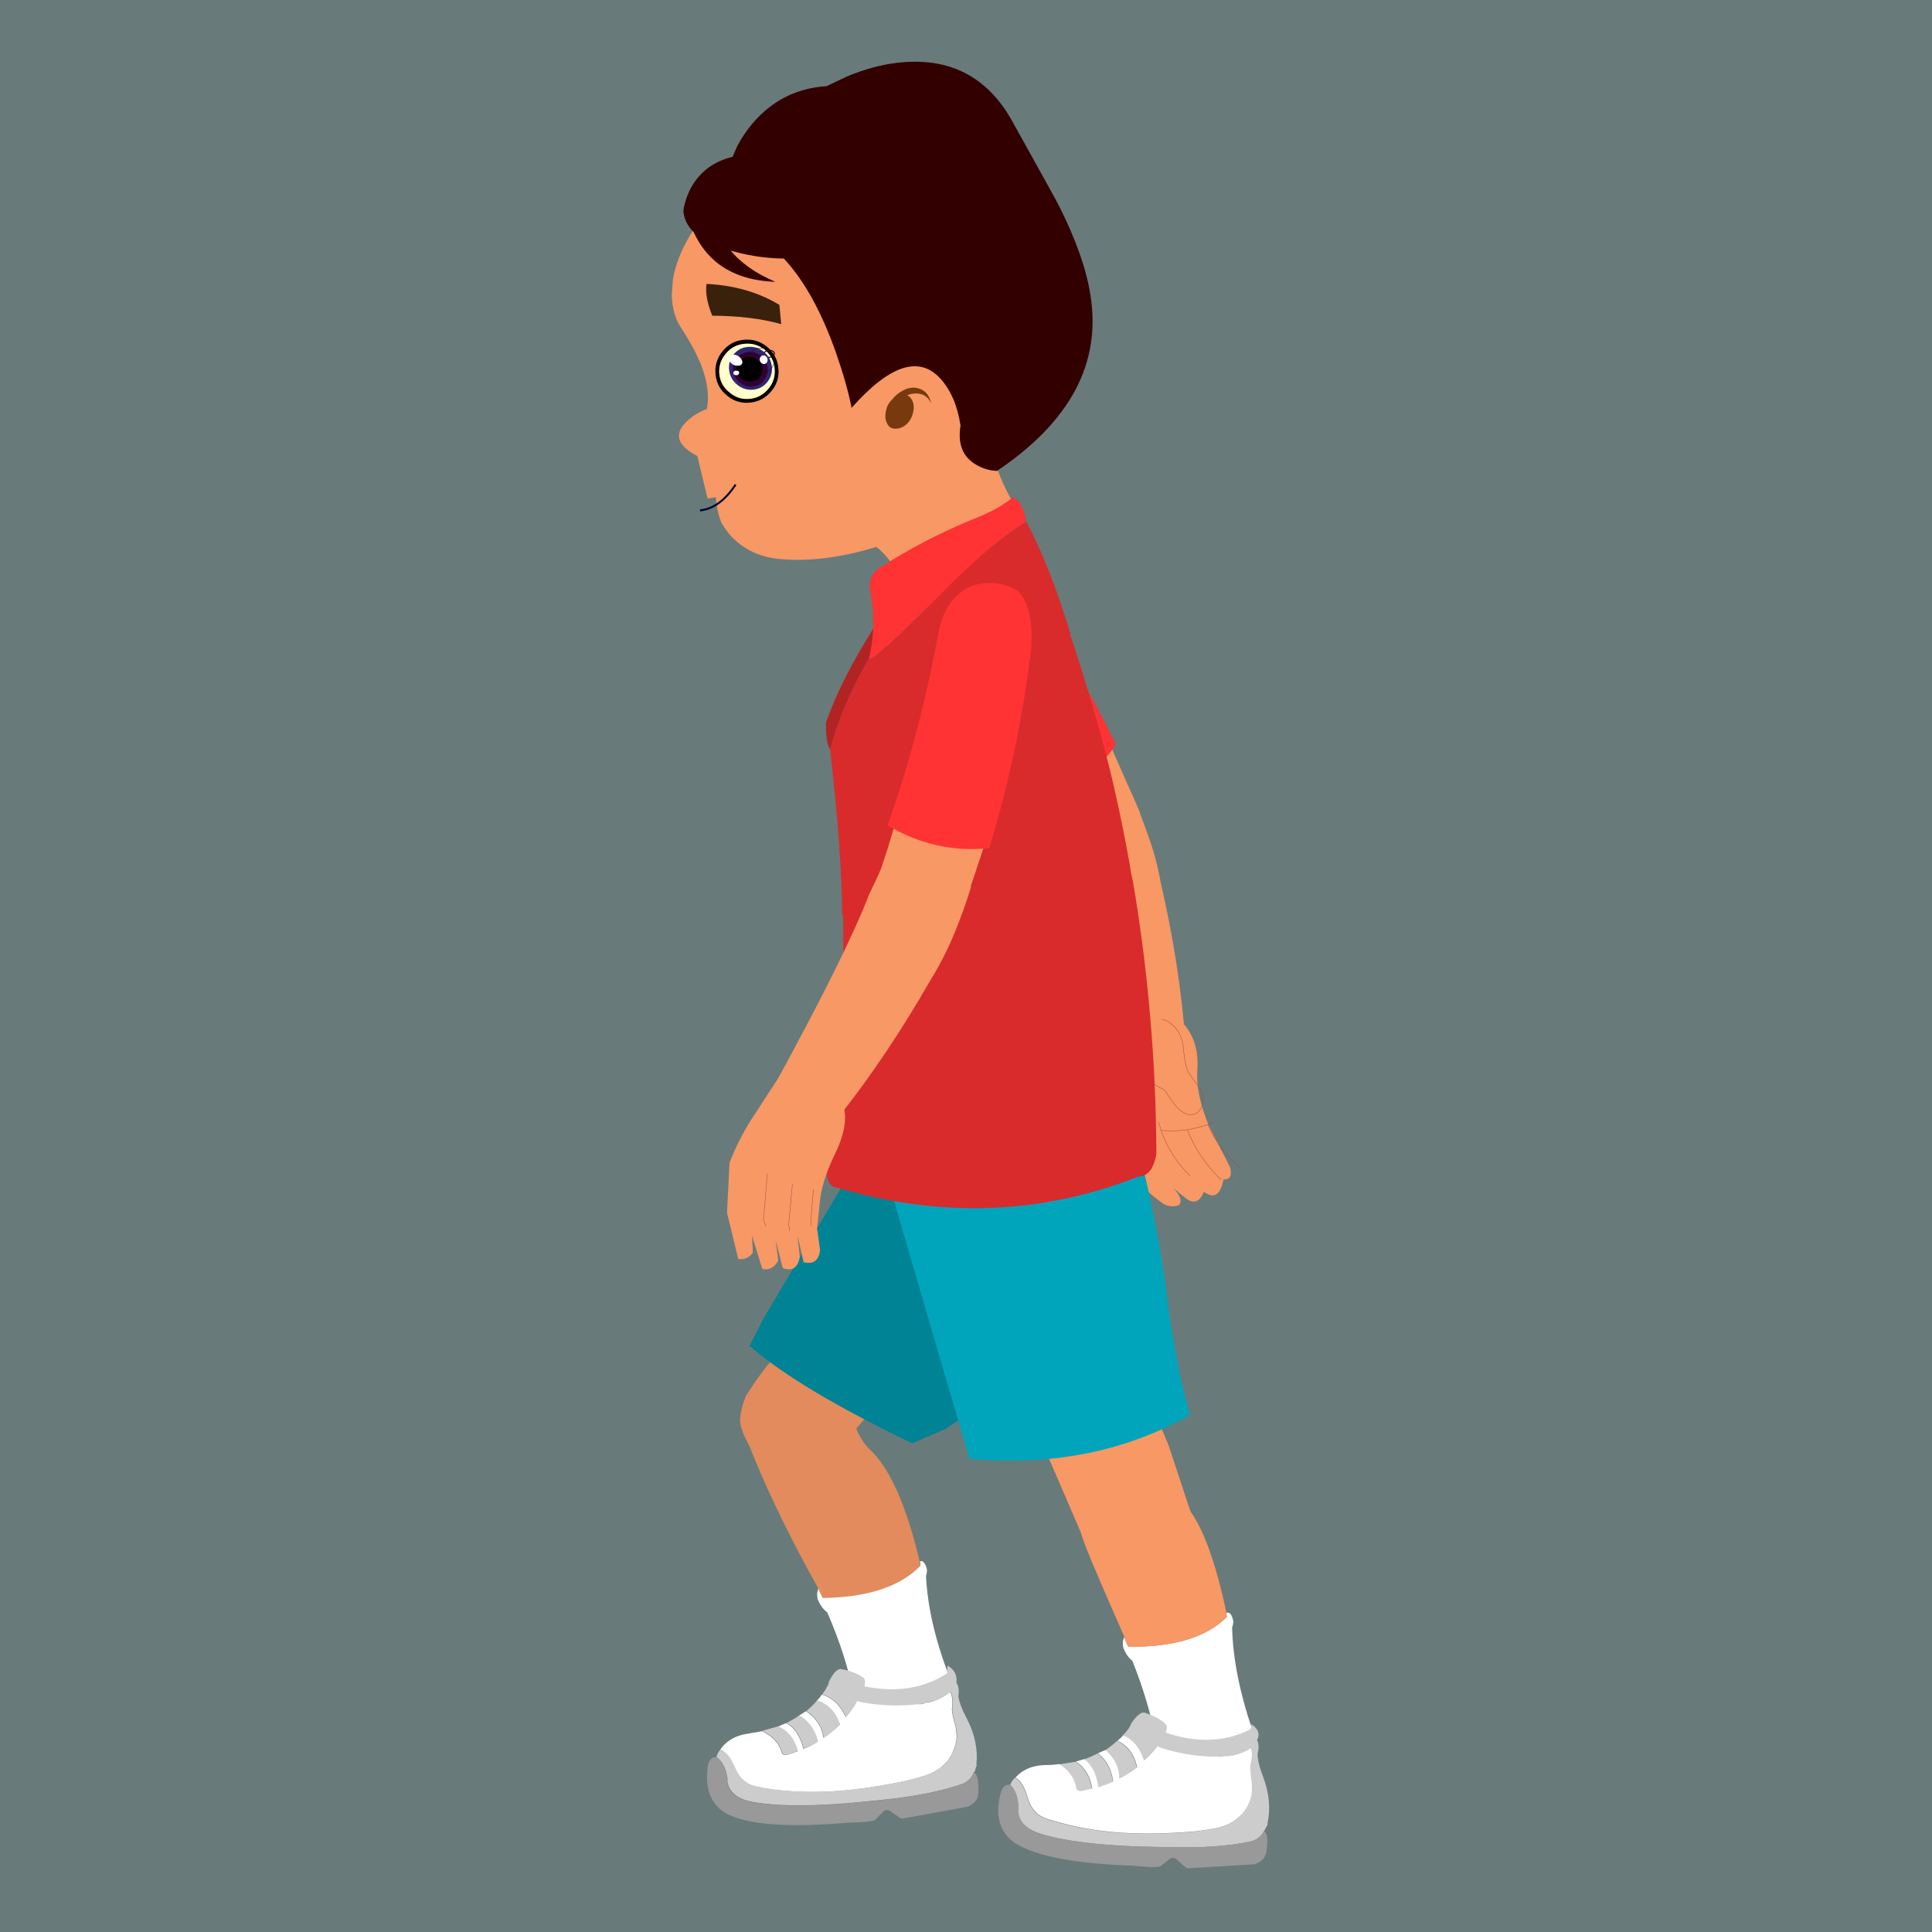 <svg xmlns="http://www.w3.org/2000/svg" xmlns:xlink="http://www.w3.org/1999/xlink" width="1080" zoomAndPan="magnify" viewBox="0 0 810 810" height="1080" preserveAspectRatio="xMidYMid meet" version="1.0"><defs><clipPath id="04de55e342"><path d="M 305 145 L 324 145 L 324 164 L 305 164 Z M 305 145 " clip-rule="nonzero"/></clipPath><clipPath id="40b40dcd12"><path d="M 313.453 145.465 C 315.883 145.195 318.102 145.824 320.082 147.387 C 322.062 148.945 323.23 150.953 323.562 153.383 C 323.891 155.902 323.293 158.125 321.793 160.043 C 320.293 161.992 318.312 163.102 315.852 163.371 C 313.395 163.613 311.172 162.953 309.195 161.395 C 307.215 159.832 306.043 157.824 305.715 155.305 C 305.387 152.844 305.953 150.656 307.484 148.734 C 308.984 146.785 310.965 145.707 313.453 145.465 " clip-rule="evenodd"/></clipPath><radialGradient gradientTransform="matrix(0.927, 0.403, 0.375, -0.916, 4283.707, -2911.757)" gradientUnits="userSpaceOnUse" r="22.554" cx="0" id="b8605e6453" cy="0" fx="0" fy="0"><stop stop-opacity="1" stop-color="rgb(57.446%, 2.048%, 2.165%)" offset="0"/><stop stop-opacity="1" stop-color="rgb(57.216%, 2.121%, 2.415%)" offset="0.008"/><stop stop-opacity="1" stop-color="rgb(57.063%, 2.17%, 2.582%)" offset="0.012"/><stop stop-opacity="1" stop-color="rgb(56.909%, 2.219%, 2.75%)" offset="0.016"/><stop stop-opacity="1" stop-color="rgb(56.757%, 2.267%, 2.916%)" offset="0.02"/><stop stop-opacity="1" stop-color="rgb(56.604%, 2.316%, 3.082%)" offset="0.023"/><stop stop-opacity="1" stop-color="rgb(56.45%, 2.365%, 3.25%)" offset="0.027"/><stop stop-opacity="1" stop-color="rgb(56.297%, 2.414%, 3.416%)" offset="0.031"/><stop stop-opacity="1" stop-color="rgb(56.145%, 2.463%, 3.583%)" offset="0.035"/><stop stop-opacity="1" stop-color="rgb(55.991%, 2.512%, 3.751%)" offset="0.039"/><stop stop-opacity="1" stop-color="rgb(55.838%, 2.56%, 3.917%)" offset="0.043"/><stop stop-opacity="1" stop-color="rgb(55.685%, 2.609%, 4.083%)" offset="0.047"/><stop stop-opacity="1" stop-color="rgb(55.531%, 2.658%, 4.251%)" offset="0.051"/><stop stop-opacity="1" stop-color="rgb(55.379%, 2.707%, 4.417%)" offset="0.055"/><stop stop-opacity="1" stop-color="rgb(55.226%, 2.756%, 4.584%)" offset="0.059"/><stop stop-opacity="1" stop-color="rgb(55.072%, 2.805%, 4.752%)" offset="0.062"/><stop stop-opacity="1" stop-color="rgb(54.919%, 2.853%, 4.918%)" offset="0.066"/><stop stop-opacity="1" stop-color="rgb(54.767%, 2.902%, 5.084%)" offset="0.07"/><stop stop-opacity="1" stop-color="rgb(54.613%, 2.951%, 5.251%)" offset="0.074"/><stop stop-opacity="1" stop-color="rgb(54.46%, 3%, 5.418%)" offset="0.078"/><stop stop-opacity="1" stop-color="rgb(54.306%, 3.049%, 5.585%)" offset="0.082"/><stop stop-opacity="1" stop-color="rgb(54.153%, 3.098%, 5.751%)" offset="0.086"/><stop stop-opacity="1" stop-color="rgb(54.001%, 3.146%, 5.919%)" offset="0.09"/><stop stop-opacity="1" stop-color="rgb(53.847%, 3.195%, 6.085%)" offset="0.094"/><stop stop-opacity="1" stop-color="rgb(53.694%, 3.244%, 6.252%)" offset="0.098"/><stop stop-opacity="1" stop-color="rgb(53.542%, 3.293%, 6.419%)" offset="0.102"/><stop stop-opacity="1" stop-color="rgb(53.387%, 3.342%, 6.586%)" offset="0.105"/><stop stop-opacity="1" stop-color="rgb(53.235%, 3.391%, 6.752%)" offset="0.109"/><stop stop-opacity="1" stop-color="rgb(53.082%, 3.439%, 6.92%)" offset="0.113"/><stop stop-opacity="1" stop-color="rgb(52.928%, 3.488%, 7.086%)" offset="0.117"/><stop stop-opacity="1" stop-color="rgb(52.776%, 3.537%, 7.253%)" offset="0.121"/><stop stop-opacity="1" stop-color="rgb(52.623%, 3.586%, 7.42%)" offset="0.125"/><stop stop-opacity="1" stop-color="rgb(52.469%, 3.635%, 7.587%)" offset="0.129"/><stop stop-opacity="1" stop-color="rgb(52.316%, 3.683%, 7.753%)" offset="0.133"/><stop stop-opacity="1" stop-color="rgb(52.164%, 3.732%, 7.919%)" offset="0.137"/><stop stop-opacity="1" stop-color="rgb(52.01%, 3.781%, 8.087%)" offset="0.141"/><stop stop-opacity="1" stop-color="rgb(51.857%, 3.83%, 8.253%)" offset="0.145"/><stop stop-opacity="1" stop-color="rgb(51.704%, 3.879%, 8.42%)" offset="0.148"/><stop stop-opacity="1" stop-color="rgb(51.55%, 3.928%, 8.588%)" offset="0.152"/><stop stop-opacity="1" stop-color="rgb(51.398%, 3.976%, 8.754%)" offset="0.156"/><stop stop-opacity="1" stop-color="rgb(51.244%, 4.025%, 8.92%)" offset="0.16"/><stop stop-opacity="1" stop-color="rgb(51.091%, 4.074%, 9.088%)" offset="0.164"/><stop stop-opacity="1" stop-color="rgb(50.938%, 4.123%, 9.254%)" offset="0.168"/><stop stop-opacity="1" stop-color="rgb(50.784%, 4.172%, 9.421%)" offset="0.172"/><stop stop-opacity="1" stop-color="rgb(50.632%, 4.221%, 9.589%)" offset="0.176"/><stop stop-opacity="1" stop-color="rgb(50.479%, 4.269%, 9.755%)" offset="0.18"/><stop stop-opacity="1" stop-color="rgb(50.325%, 4.318%, 9.921%)" offset="0.184"/><stop stop-opacity="1" stop-color="rgb(50.172%, 4.367%, 10.089%)" offset="0.188"/><stop stop-opacity="1" stop-color="rgb(50.02%, 4.416%, 10.255%)" offset="0.191"/><stop stop-opacity="1" stop-color="rgb(49.866%, 4.465%, 10.422%)" offset="0.195"/><stop stop-opacity="1" stop-color="rgb(49.713%, 4.514%, 10.588%)" offset="0.199"/><stop stop-opacity="1" stop-color="rgb(49.561%, 4.562%, 10.756%)" offset="0.203"/><stop stop-opacity="1" stop-color="rgb(49.406%, 4.611%, 10.922%)" offset="0.207"/><stop stop-opacity="1" stop-color="rgb(49.254%, 4.66%, 11.089%)" offset="0.211"/><stop stop-opacity="1" stop-color="rgb(49.101%, 4.709%, 11.256%)" offset="0.215"/><stop stop-opacity="1" stop-color="rgb(48.947%, 4.758%, 11.423%)" offset="0.219"/><stop stop-opacity="1" stop-color="rgb(48.795%, 4.807%, 11.589%)" offset="0.223"/><stop stop-opacity="1" stop-color="rgb(48.64%, 4.855%, 11.757%)" offset="0.227"/><stop stop-opacity="1" stop-color="rgb(48.488%, 4.904%, 11.923%)" offset="0.23"/><stop stop-opacity="1" stop-color="rgb(48.335%, 4.953%, 12.09%)" offset="0.234"/><stop stop-opacity="1" stop-color="rgb(48.181%, 5.002%, 12.257%)" offset="0.238"/><stop stop-opacity="1" stop-color="rgb(48.029%, 5.051%, 12.424%)" offset="0.242"/><stop stop-opacity="1" stop-color="rgb(47.876%, 5.099%, 12.59%)" offset="0.246"/><stop stop-opacity="1" stop-color="rgb(47.722%, 5.148%, 12.758%)" offset="0.25"/><stop stop-opacity="1" stop-color="rgb(47.493%, 5.222%, 13.008%)" offset="0.254"/><stop stop-opacity="1" stop-color="rgb(47.186%, 5.319%, 13.341%)" offset="0.262"/><stop stop-opacity="1" stop-color="rgb(46.88%, 5.417%, 13.675%)" offset="0.27"/><stop stop-opacity="1" stop-color="rgb(46.574%, 5.515%, 14.008%)" offset="0.277"/><stop stop-opacity="1" stop-color="rgb(46.268%, 5.612%, 14.342%)" offset="0.285"/><stop stop-opacity="1" stop-color="rgb(45.961%, 5.71%, 14.676%)" offset="0.293"/><stop stop-opacity="1" stop-color="rgb(45.654%, 5.807%, 15.009%)" offset="0.301"/><stop stop-opacity="1" stop-color="rgb(45.349%, 5.905%, 15.343%)" offset="0.309"/><stop stop-opacity="1" stop-color="rgb(45.042%, 6.003%, 15.675%)" offset="0.316"/><stop stop-opacity="1" stop-color="rgb(44.736%, 6.1%, 16.01%)" offset="0.324"/><stop stop-opacity="1" stop-color="rgb(44.431%, 6.198%, 16.344%)" offset="0.332"/><stop stop-opacity="1" stop-color="rgb(44.124%, 6.296%, 16.676%)" offset="0.34"/><stop stop-opacity="1" stop-color="rgb(43.817%, 6.393%, 17.01%)" offset="0.348"/><stop stop-opacity="1" stop-color="rgb(43.512%, 6.491%, 17.345%)" offset="0.355"/><stop stop-opacity="1" stop-color="rgb(43.205%, 6.589%, 17.677%)" offset="0.363"/><stop stop-opacity="1" stop-color="rgb(42.899%, 6.686%, 18.011%)" offset="0.371"/><stop stop-opacity="1" stop-color="rgb(42.592%, 6.784%, 18.344%)" offset="0.379"/><stop stop-opacity="1" stop-color="rgb(42.287%, 6.882%, 18.678%)" offset="0.387"/><stop stop-opacity="1" stop-color="rgb(41.98%, 6.979%, 19.012%)" offset="0.395"/><stop stop-opacity="1" stop-color="rgb(41.673%, 7.077%, 19.345%)" offset="0.402"/><stop stop-opacity="1" stop-color="rgb(41.368%, 7.175%, 19.679%)" offset="0.41"/><stop stop-opacity="1" stop-color="rgb(41.061%, 7.272%, 20.013%)" offset="0.418"/><stop stop-opacity="1" stop-color="rgb(40.755%, 7.37%, 20.346%)" offset="0.426"/><stop stop-opacity="1" stop-color="rgb(40.448%, 7.468%, 20.68%)" offset="0.434"/><stop stop-opacity="1" stop-color="rgb(40.143%, 7.565%, 21.013%)" offset="0.441"/><stop stop-opacity="1" stop-color="rgb(39.836%, 7.663%, 21.347%)" offset="0.449"/><stop stop-opacity="1" stop-color="rgb(39.529%, 7.761%, 21.681%)" offset="0.457"/><stop stop-opacity="1" stop-color="rgb(39.224%, 7.858%, 22.014%)" offset="0.465"/><stop stop-opacity="1" stop-color="rgb(38.918%, 7.956%, 22.348%)" offset="0.473"/><stop stop-opacity="1" stop-color="rgb(38.611%, 8.054%, 22.682%)" offset="0.48"/><stop stop-opacity="1" stop-color="rgb(38.306%, 8.151%, 23.015%)" offset="0.488"/><stop stop-opacity="1" stop-color="rgb(37.999%, 8.249%, 23.349%)" offset="0.496"/><stop stop-opacity="1" stop-color="rgb(37.769%, 8.322%, 23.599%)" offset="0.504"/><stop stop-opacity="1" stop-color="rgb(37.616%, 8.371%, 23.766%)" offset="0.508"/><stop stop-opacity="1" stop-color="rgb(37.463%, 8.42%, 23.932%)" offset="0.512"/><stop stop-opacity="1" stop-color="rgb(37.309%, 8.469%, 24.1%)" offset="0.516"/><stop stop-opacity="1" stop-color="rgb(37.157%, 8.517%, 24.266%)" offset="0.52"/><stop stop-opacity="1" stop-color="rgb(37.004%, 8.566%, 24.432%)" offset="0.523"/><stop stop-opacity="1" stop-color="rgb(36.85%, 8.615%, 24.6%)" offset="0.527"/><stop stop-opacity="1" stop-color="rgb(36.697%, 8.664%, 24.767%)" offset="0.531"/><stop stop-opacity="1" stop-color="rgb(36.545%, 8.713%, 24.933%)" offset="0.535"/><stop stop-opacity="1" stop-color="rgb(36.391%, 8.762%, 25.101%)" offset="0.539"/><stop stop-opacity="1" stop-color="rgb(36.238%, 8.81%, 25.267%)" offset="0.543"/><stop stop-opacity="1" stop-color="rgb(36.086%, 8.859%, 25.433%)" offset="0.547"/><stop stop-opacity="1" stop-color="rgb(35.931%, 8.908%, 25.601%)" offset="0.551"/><stop stop-opacity="1" stop-color="rgb(35.779%, 8.957%, 25.768%)" offset="0.555"/><stop stop-opacity="1" stop-color="rgb(35.626%, 9.006%, 25.934%)" offset="0.559"/><stop stop-opacity="1" stop-color="rgb(35.472%, 9.055%, 26.1%)" offset="0.562"/><stop stop-opacity="1" stop-color="rgb(35.32%, 9.103%, 26.268%)" offset="0.566"/><stop stop-opacity="1" stop-color="rgb(35.165%, 9.152%, 26.434%)" offset="0.57"/><stop stop-opacity="1" stop-color="rgb(35.013%, 9.201%, 26.601%)" offset="0.574"/><stop stop-opacity="1" stop-color="rgb(34.86%, 9.25%, 26.768%)" offset="0.578"/><stop stop-opacity="1" stop-color="rgb(34.706%, 9.299%, 26.935%)" offset="0.582"/><stop stop-opacity="1" stop-color="rgb(34.554%, 9.348%, 27.101%)" offset="0.586"/><stop stop-opacity="1" stop-color="rgb(34.401%, 9.396%, 27.269%)" offset="0.59"/><stop stop-opacity="1" stop-color="rgb(34.247%, 9.445%, 27.435%)" offset="0.594"/><stop stop-opacity="1" stop-color="rgb(34.094%, 9.494%, 27.602%)" offset="0.598"/><stop stop-opacity="1" stop-color="rgb(33.942%, 9.543%, 27.769%)" offset="0.602"/><stop stop-opacity="1" stop-color="rgb(33.788%, 9.592%, 27.936%)" offset="0.605"/><stop stop-opacity="1" stop-color="rgb(33.635%, 9.641%, 28.102%)" offset="0.609"/><stop stop-opacity="1" stop-color="rgb(33.482%, 9.689%, 28.27%)" offset="0.613"/><stop stop-opacity="1" stop-color="rgb(33.328%, 9.738%, 28.436%)" offset="0.617"/><stop stop-opacity="1" stop-color="rgb(33.176%, 9.787%, 28.603%)" offset="0.621"/><stop stop-opacity="1" stop-color="rgb(33.023%, 9.836%, 28.769%)" offset="0.625"/><stop stop-opacity="1" stop-color="rgb(32.793%, 9.909%, 29.019%)" offset="0.629"/><stop stop-opacity="1" stop-color="rgb(32.486%, 10.007%, 29.353%)" offset="0.637"/><stop stop-opacity="1" stop-color="rgb(32.179%, 10.104%, 29.688%)" offset="0.645"/><stop stop-opacity="1" stop-color="rgb(31.874%, 10.202%, 30.02%)" offset="0.652"/><stop stop-opacity="1" stop-color="rgb(31.567%, 10.3%, 30.354%)" offset="0.66"/><stop stop-opacity="1" stop-color="rgb(31.261%, 10.397%, 30.688%)" offset="0.668"/><stop stop-opacity="1" stop-color="rgb(30.956%, 10.495%, 31.021%)" offset="0.676"/><stop stop-opacity="1" stop-color="rgb(30.649%, 10.593%, 31.355%)" offset="0.684"/><stop stop-opacity="1" stop-color="rgb(30.342%, 10.69%, 31.688%)" offset="0.691"/><stop stop-opacity="1" stop-color="rgb(30.037%, 10.788%, 32.022%)" offset="0.699"/><stop stop-opacity="1" stop-color="rgb(29.73%, 10.886%, 32.356%)" offset="0.707"/><stop stop-opacity="1" stop-color="rgb(29.424%, 10.983%, 32.689%)" offset="0.715"/><stop stop-opacity="1" stop-color="rgb(29.117%, 11.081%, 33.023%)" offset="0.723"/><stop stop-opacity="1" stop-color="rgb(28.812%, 11.179%, 33.357%)" offset="0.73"/><stop stop-opacity="1" stop-color="rgb(28.505%, 11.276%, 33.69%)" offset="0.738"/><stop stop-opacity="1" stop-color="rgb(28.198%, 11.374%, 34.024%)" offset="0.746"/><stop stop-opacity="1" stop-color="rgb(27.969%, 11.447%, 34.274%)" offset="0.754"/><stop stop-opacity="1" stop-color="rgb(27.817%, 11.496%, 34.441%)" offset="0.758"/><stop stop-opacity="1" stop-color="rgb(27.663%, 11.545%, 34.607%)" offset="0.762"/><stop stop-opacity="1" stop-color="rgb(27.51%, 11.594%, 34.775%)" offset="0.766"/><stop stop-opacity="1" stop-color="rgb(27.357%, 11.642%, 34.941%)" offset="0.77"/><stop stop-opacity="1" stop-color="rgb(27.203%, 11.691%, 35.107%)" offset="0.773"/><stop stop-opacity="1" stop-color="rgb(27.051%, 11.74%, 35.275%)" offset="0.777"/><stop stop-opacity="1" stop-color="rgb(26.897%, 11.789%, 35.442%)" offset="0.781"/><stop stop-opacity="1" stop-color="rgb(26.744%, 11.838%, 35.608%)" offset="0.785"/><stop stop-opacity="1" stop-color="rgb(26.591%, 11.887%, 35.776%)" offset="0.789"/><stop stop-opacity="1" stop-color="rgb(26.437%, 11.935%, 35.942%)" offset="0.793"/><stop stop-opacity="1" stop-color="rgb(26.285%, 11.984%, 36.108%)" offset="0.797"/><stop stop-opacity="1" stop-color="rgb(26.132%, 12.033%, 36.275%)" offset="0.801"/><stop stop-opacity="1" stop-color="rgb(25.978%, 12.082%, 36.443%)" offset="0.805"/><stop stop-opacity="1" stop-color="rgb(25.826%, 12.131%, 36.609%)" offset="0.809"/><stop stop-opacity="1" stop-color="rgb(25.673%, 12.18%, 36.775%)" offset="0.812"/><stop stop-opacity="1" stop-color="rgb(25.443%, 12.253%, 37.025%)" offset="0.816"/><stop stop-opacity="1" stop-color="rgb(25.136%, 12.35%, 37.36%)" offset="0.824"/><stop stop-opacity="1" stop-color="rgb(24.831%, 12.448%, 37.694%)" offset="0.832"/><stop stop-opacity="1" stop-color="rgb(24.524%, 12.546%, 38.026%)" offset="0.84"/><stop stop-opacity="1" stop-color="rgb(24.217%, 12.643%, 38.361%)" offset="0.848"/><stop stop-opacity="1" stop-color="rgb(23.911%, 12.741%, 38.695%)" offset="0.855"/><stop stop-opacity="1" stop-color="rgb(23.605%, 12.839%, 39.027%)" offset="0.863"/><stop stop-opacity="1" stop-color="rgb(23.299%, 12.936%, 39.362%)" offset="0.871"/><stop stop-opacity="1" stop-color="rgb(23.07%, 13.01%, 39.612%)" offset="0.879"/><stop stop-opacity="1" stop-color="rgb(22.916%, 13.058%, 39.778%)" offset="0.883"/><stop stop-opacity="1" stop-color="rgb(22.763%, 13.107%, 39.944%)" offset="0.887"/><stop stop-opacity="1" stop-color="rgb(22.61%, 13.156%, 40.112%)" offset="0.891"/><stop stop-opacity="1" stop-color="rgb(22.456%, 13.205%, 40.279%)" offset="0.895"/><stop stop-opacity="1" stop-color="rgb(22.304%, 13.254%, 40.445%)" offset="0.898"/><stop stop-opacity="1" stop-color="rgb(22.151%, 13.303%, 40.613%)" offset="0.902"/><stop stop-opacity="1" stop-color="rgb(21.997%, 13.351%, 40.779%)" offset="0.906"/><stop stop-opacity="1" stop-color="rgb(21.768%, 13.425%, 41.029%)" offset="0.91"/><stop stop-opacity="1" stop-color="rgb(21.461%, 13.522%, 41.364%)" offset="0.918"/><stop stop-opacity="1" stop-color="rgb(21.155%, 13.62%, 41.696%)" offset="0.926"/><stop stop-opacity="1" stop-color="rgb(20.848%, 13.718%, 42.03%)" offset="0.934"/><stop stop-opacity="1" stop-color="rgb(20.619%, 13.791%, 42.281%)" offset="0.941"/><stop stop-opacity="1" stop-color="rgb(20.467%, 13.84%, 42.447%)" offset="0.945"/><stop stop-opacity="1" stop-color="rgb(20.312%, 13.889%, 42.613%)" offset="0.949"/><stop stop-opacity="1" stop-color="rgb(20.16%, 13.937%, 42.781%)" offset="0.953"/><stop stop-opacity="1" stop-color="rgb(19.93%, 14.011%, 43.031%)" offset="0.957"/><stop stop-opacity="1" stop-color="rgb(19.624%, 14.108%, 43.364%)" offset="0.965"/><stop stop-opacity="1" stop-color="rgb(19.394%, 14.182%, 43.614%)" offset="0.973"/><stop stop-opacity="1" stop-color="rgb(19.241%, 14.23%, 43.782%)" offset="0.977"/><stop stop-opacity="1" stop-color="rgb(19.011%, 14.304%, 44.032%)" offset="0.98"/><stop stop-opacity="1" stop-color="rgb(18.782%, 14.377%, 44.281%)" offset="0.988"/><stop stop-opacity="1" stop-color="rgb(18.552%, 14.45%, 44.531%)" offset="0.992"/><stop stop-opacity="1" stop-color="rgb(18.399%, 14.499%, 44.699%)" offset="1"/></radialGradient></defs><rect x="-81" width="972" fill="#697a7a" y="-81" height="972" fill-opacity="1"/><path fill="#0000ff" d="M 315.027 175.098 L 315.086 175.16 L 315.238 175.16 L 315.297 175.309 L 315.387 175.52 L 315.805 176.445 L 315.805 177.227 L 315.688 177.227 L 315.598 176.355 L 315.445 176.086 L 315.445 175.938 C 315.418 175.816 315.355 175.699 315.238 175.578 L 315.027 175.098 " fill-opacity="1" fill-rule="evenodd"/><path fill="#f89865" d="M 444.773 360.266 C 438.926 345.906 433.449 334.059 428.285 324.711 C 437.227 313.977 448.551 307.449 462.285 305.098 C 468.012 318.059 473.207 329.973 477.941 340.77 C 473.207 351.973 462.164 358.469 444.773 360.262 " fill-opacity="1" fill-rule="evenodd"/><path fill="#f89865" d="M 443.684 360.383 C 442.41 356.812 441.199 353.211 440.02 349.637 C 447.812 337.617 458.746 330.879 472.875 329.359 C 475.953 335.785 478.496 342.059 480.578 348.148 C 483.344 355.414 485.332 362.621 486.605 369.824 C 491.945 393.055 495.395 415.199 496.945 436.258 C 493.062 449.238 483.438 452.312 468.062 445.512 C 458.188 405.105 450.051 376.719 443.684 360.383 " fill-opacity="1" fill-rule="evenodd"/><path fill="#ff3333" d="M 424.051 238.699 C 440.445 261.457 455.02 285.945 467.832 312.16 C 458.633 325.84 446.035 333.066 430.07 333.836 C 419.172 308.453 406.23 284.062 391.258 260.594 C 385.789 251.668 384.957 243.207 388.785 235.242 C 392.613 229.281 397.742 225.793 404.164 224.742 C 410.34 225.176 416.977 229.809 424.051 238.699 " fill-opacity="1" fill-rule="evenodd"/><path fill="#f89865" d="M 499.098 476.348 C 496.227 477.348 493.359 478.062 490.523 478.531 C 493.359 478.062 496.227 477.348 499.098 476.348 Z M 504.77 499.578 C 498.191 493.246 493.453 486.234 490.523 478.531 C 486.812 479 483.133 479.094 479.547 478.812 C 483.133 479.094 486.812 479 490.523 478.531 C 493.453 486.234 498.191 493.246 504.77 499.578 Z M 501.871 475.289 C 500.906 475.664 500 476.008 499.098 476.348 C 502.277 483.77 506.797 489.754 512.625 494.34 C 512.781 494.371 512.875 494.402 512.969 494.402 C 512.875 494.402 512.781 494.371 512.625 494.34 C 506.797 489.754 502.277 483.77 499.098 476.348 C 500 476.008 500.902 475.664 501.871 475.289 Z M 480.047 432.293 C 481.324 432.605 482.543 433.262 483.727 434.195 C 486.812 436.598 488.527 440.09 488.902 444.609 C 489.336 449.941 490.117 453.434 491.301 455.023 C 494.199 459.047 495.914 461.602 496.477 462.66 C 497.785 465.965 497.227 468.867 494.762 471.297 C 492.547 472.824 490.117 472.516 487.496 470.395 C 486.625 469.77 485.379 468.305 483.664 465.938 C 481.949 463.379 481.074 462.07 480.98 461.977 L 477.492 460.043 C 476.023 458.859 474.777 457.395 473.688 455.648 C 474.777 457.395 476.023 458.859 477.492 460.043 L 480.98 461.977 C 481.074 462.07 481.949 463.379 483.664 465.938 C 485.379 468.305 486.625 469.77 487.496 470.395 C 490.117 472.516 492.547 472.824 494.762 471.297 C 497.227 468.867 497.785 465.969 496.477 462.66 C 495.914 461.602 494.199 459.047 491.301 455.023 C 490.117 453.434 489.336 449.941 488.902 444.609 C 488.527 440.09 486.812 436.598 483.727 434.195 C 482.543 433.262 481.324 432.605 480.047 432.293 Z M 505.676 500.418 C 505.363 500.105 505.051 499.793 504.77 499.578 C 502.867 504.285 500.125 505.062 496.539 501.852 C 496.414 501.695 496.258 501.57 496.039 501.477 C 494.605 500.355 493.109 499.141 491.676 497.863 C 486.594 492.996 482.664 487.012 479.828 479.871 C 479.734 479.496 479.641 479.156 479.547 478.812 L 478.426 475.289 L 479.547 478.812 C 479.641 479.156 479.734 479.496 479.828 479.871 C 482.664 487.012 486.594 492.996 491.676 497.863 C 494.762 501.043 495.699 503.441 494.418 505.094 C 493.328 505.75 491.863 505.938 489.961 505.594 C 489.336 505.375 488.746 505.156 488.121 504.969 C 482.324 500.887 477.988 496.957 475.09 493.121 C 470.102 486.016 467.047 479.684 466.016 474.23 C 466.953 461.414 466.891 448.695 465.832 436.035 C 469.074 434.633 473.562 432.699 479.359 430.301 C 485.004 427.836 489.184 426.215 491.895 425.402 C 499.348 430.703 502.715 438.438 501.996 448.633 C 501.496 455.117 503.086 462.91 506.828 472.016 L 515.746 489.383 C 516.555 492.688 515.809 494.371 513.531 494.465 C 513.312 494.371 513.125 494.371 512.969 494.402 C 511.816 500.543 509.387 502.508 505.77 500.293 L 505.676 500.418 " fill-opacity="1" fill-rule="evenodd"/><path stroke-linecap="butt" transform="matrix(0.312, 0, 0, -0.312, -4565.288, 3921.956)" fill="none" stroke-linejoin="miter" d="M 16276.6 10982.003 L 16276.801 10982.504 M 16255.499 11059.296 C 16246.196 11056.099 16237.006 11053.805 16227.904 11052.2 M 16273.604 10984.698 C 16252.503 11004.997 16237.307 11027.501 16227.904 11052.2 C 16216.005 11050.696 16204.195 11050.395 16192.698 11051.297 M 16264.301 11062.694 C 16261.304 11061.503 16258.295 11060.4 16255.499 11059.296 C 16265.605 11035.5 16280.098 11016.305 16298.905 11001.599 C 16299.306 11001.398 16299.695 11001.298 16299.996 11001.298 M 16194.302 11200.706 C 16198.402 11199.603 16202.302 11197.597 16206.101 11194.601 C 16216.005 11186.802 16221.497 11175.694 16222.701 11161.1 C 16224.105 11143.999 16226.6 11132.904 16230.399 11127.701 C 16239.702 11114.8 16245.193 11106.7 16246.999 11103.202 C 16251.299 11092.596 16249.494 11083.306 16241.595 11075.394 C 16234.398 11070.605 16226.6 11071.596 16218.199 11078.403 C 16215.404 11080.397 16211.404 11085.098 16205.9 11092.696 C 16200.396 11100.896 16197.6 11105.096 16197.199 11105.397 L 16186.103 11111.603 C 16181.401 11115.401 16177.301 11120.103 16173.803 11125.695 M 16231.602 10990.202 C 16215.303 11005.799 16202.703 11024.994 16193.6 11047.9 C 16193.299 11049.103 16192.999 11050.307 16192.698 11051.297 L 16189.099 11062.707 " stroke="#954e40" stroke-width="0.531" stroke-opacity="1" stroke-miterlimit="10"/><path fill="#e38b5c" d="M 385.602 654.703 C 385.602 655.434 385.664 656.008 385.754 656.496 C 377.402 665.273 363.734 669.801 344.75 670.074 L 343.262 666.977 C 343.168 666.672 343.109 666.367 343.109 666.031 C 328.953 640.699 318.23 617.887 310.973 597.629 C 324.551 593.738 340.102 592.07 357.566 592.586 C 358.113 598.266 360.363 603.156 364.219 607.258 L 364.492 607.531 C 372.906 615.184 379.953 630.918 385.602 654.703 " fill-opacity="1" fill-rule="evenodd"/><path fill="#fefffe" d="M 385.766 654.613 C 386.648 654.188 387.469 654.859 388.23 656.656 C 388.355 656.988 388.445 657.387 388.598 657.875 C 388.688 658.848 388.566 659.793 388.23 660.707 C 388.84 673.492 392.066 687.5 397.883 702.695 C 389.055 716.215 376.113 720.75 359.062 716.367 C 358.727 713.871 358.27 711.527 357.723 709.363 C 355.438 698.555 351.816 687.41 346.82 675.992 C 345.117 674.711 343.777 672.887 342.832 670.48 C 342.406 668.594 342.559 667.07 343.258 665.941 C 343.258 666.277 343.32 666.582 343.41 666.855 L 344.902 669.961 C 363.871 669.688 377.543 665.152 385.918 656.383 C 385.828 655.895 385.766 655.316 385.766 654.617 " fill-opacity="1" fill-rule="evenodd"/><path fill="#e38b5c" d="M 373.625 581.621 L 359.051 598.895 L 314.359 606.469 C 311.418 601.438 310.086 597.438 310.297 594.5 C 310.633 591.5 311.418 588.441 312.66 585.379 C 319.449 574.379 327.691 564.531 337.355 555.836 L 373.625 581.621 " fill-opacity="1" fill-rule="evenodd"/><path fill="#008395" d="M 396.551 599.039 L 382.453 605.129 C 350.484 589.734 327.73 576.098 314.254 564.258 L 320.188 552.633 L 370.211 468.418 C 414.82 471.543 449.383 491.422 473.898 528.055 C 465.43 542.434 452.598 557.273 435.379 572.637 L 396.551 599.039 " fill-opacity="1" fill-rule="evenodd"/><path fill="#f89865" d="M 489.906 605.879 L 502 642.469 L 457.543 652.695 L 427.637 583.34 L 475.449 567.824 C 478.715 579.547 481.418 587.227 483.598 590.926 L 489.906 605.879 " fill-opacity="1" fill-rule="evenodd"/><path fill="#fefffe" d="M 514.227 676.215 C 515.258 675.809 516.102 676.496 516.695 678.242 C 516.789 678.586 516.914 679.055 517.066 679.68 C 517.066 680.617 516.883 681.492 516.57 682.305 C 516.883 695.199 519.66 709.316 524.844 724.648 C 515.695 737.828 502.641 742.012 485.746 737.172 C 485.559 734.547 485.215 732.145 484.684 729.957 C 482.719 719.152 479.406 707.941 474.754 696.324 C 473.129 695.043 471.852 693.203 470.945 690.797 C 470.57 688.953 470.727 687.457 471.445 686.27 C 471.445 686.551 471.508 686.863 471.602 687.176 L 473.004 690.359 C 491.992 690.641 505.766 686.488 514.352 677.898 C 514.289 677.461 514.227 676.898 514.227 676.215 " fill-opacity="1" fill-rule="evenodd"/><path fill="#f89865" d="M 471.418 686.281 C 459.984 660.508 453.969 646.082 453.344 643.059 C 470.203 640.098 485.039 636.418 497.848 632.023 C 504.109 639.66 509.562 654.402 514.207 676.215 C 514.207 676.934 514.238 677.492 514.332 677.93 C 505.762 686.5 491.957 690.676 472.977 690.395 L 471.574 687.188 C 471.48 686.875 471.418 686.562 471.418 686.281 " fill-opacity="1" fill-rule="evenodd"/><path fill="#00a5bb" d="M 401.504 476.809 C 417.844 470.441 442.484 469.57 475.449 474.262 C 481.352 496.695 485.762 518.039 488.621 538.297 C 490.703 555.664 493.219 570.453 496.141 582.633 C 497.07 586.363 498.035 589.902 498.969 593.258 C 471.504 608.699 440.652 614.789 406.414 611.527 L 370.84 489.922 C 375.062 487.652 385.285 483.273 401.504 476.809 " fill-opacity="1" fill-rule="evenodd"/><path fill="#d92b2b" d="M 352.273 346.609 C 352.676 333.535 351.996 326.719 350.289 326.223 L 448.844 266.488 C 456.559 289.879 462.602 310.762 466.879 329.199 C 469.293 339.699 471.461 350.359 473.414 361.141 C 473.691 362.504 473.941 363.961 474.125 365.508 C 474.438 366.902 474.746 368.359 475.055 369.91 C 481.344 407.027 484.629 444.918 484.816 483.586 C 483.887 489.875 481.344 493.129 477.254 493.316 C 436.02 509.457 393.324 510.82 349.176 497.406 C 345.395 495.391 345.242 485.195 348.742 466.887 C 352.273 448.48 353.883 421.961 353.543 387.352 C 353.48 385.68 353.418 384.008 353.418 382.305 C 353.418 380.848 353.418 379.391 353.418 377.902 C 353.141 371.117 352.707 364.363 352.148 357.672 C 352.242 353.984 352.273 350.297 352.273 346.609 " fill-opacity="1" fill-rule="evenodd"/><path fill="#cccccc" d="M 443.969 739.715 C 445.938 739.43 448.254 739.055 450.91 738.648 C 454.633 740.965 456.914 744.719 457.793 749.91 C 456.32 750.285 454.883 750.629 453.539 750.91 C 452.16 751.129 451.348 750.754 451.066 749.754 C 450.473 745.719 448.125 742.34 443.969 739.715 Z M 454.32 737.648 C 456.383 736.961 458.324 736.117 460.105 735.18 C 463.703 737.805 465.859 741.746 466.578 746.938 C 464.578 747.938 462.484 748.723 460.262 749.348 C 459.543 743.684 457.57 739.777 454.32 737.648 Z M 468.332 729.859 C 472.711 731.926 475.461 735.68 476.621 741.059 C 474.367 742.809 471.836 744.375 469.113 745.719 C 469.113 741.09 467.172 737.148 463.297 733.832 C 465.078 732.645 466.766 731.332 468.332 729.859 Z M 529.883 767.77 C 528.883 769.738 527.191 771.148 524.848 771.93 C 515.402 774.055 503.172 774.898 488.098 774.398 C 462.922 774.117 444.906 771.992 434.051 768.051 C 429.234 765.922 426.828 762.828 426.828 758.762 L 426.953 758.48 C 426.953 753.852 425.797 750.441 423.512 748.281 C 424.074 747 424.734 746.031 425.547 745.375 C 426.078 745.625 426.609 746 427.109 746.5 C 428.141 747.594 428.984 748.973 429.645 750.629 C 430.082 751.66 430.582 753.133 431.145 755.07 C 431.801 756.789 432.613 758.137 433.551 759.199 C 434.492 760.355 435.742 761.324 437.305 762.016 C 438.148 762.391 439.59 762.891 441.621 763.516 C 447.812 765.359 454.383 766.707 461.387 767.613 C 472.398 769.082 485.535 769.176 500.859 767.895 C 504.707 767.426 507.895 766.957 510.398 766.488 C 513.777 765.641 516.59 764.203 518.906 762.172 C 520.688 760.699 522.125 758.824 523.223 756.57 C 524.41 754.164 524.879 751.754 524.723 749.348 C 524.816 748.723 524.66 747.188 524.285 744.75 C 524.035 742.902 523.973 741.34 524.066 740.059 C 524.598 738.086 524.816 736.492 524.723 735.305 C 524.723 734.332 524.504 733.551 524.066 732.988 C 522.312 734.27 520 735.273 517.059 736.023 C 515.777 736.305 514.465 736.398 513.086 736.305 L 512.461 736.586 C 503.672 736.836 495.133 735.617 486.816 732.988 C 486.191 732.738 485.594 732.488 484.969 732.207 C 483.406 734.367 481.594 736.367 479.434 738.148 C 477.746 732.801 474.805 729.328 470.676 727.672 C 471.613 726.672 472.461 725.672 473.211 724.699 C 473.492 724.137 473.805 723.574 474.148 723.074 L 473.93 723.074 C 474.086 722.98 474.148 722.887 474.148 722.793 C 476.461 719.227 478.402 717.664 479.934 718.039 C 480.277 718.227 480.746 718.383 481.371 718.539 C 484.719 719.758 487.223 721.262 488.879 723.074 C 489.348 723.918 489.316 725.012 488.723 726.391 C 501.609 730.801 513.305 730.391 523.781 725.262 C 524.723 724.543 524.879 723.668 524.285 722.637 C 527.473 724.637 528.41 726.922 527.035 729.516 C 527.785 731.02 527.879 732.957 527.254 735.305 C 527.254 737.773 528.066 741.121 529.727 745.375 C 532.195 752.129 532.727 758.512 531.383 764.578 L 531.383 765.203 C 530.945 765.828 530.539 766.547 530.164 767.395 C 530.07 767.645 529.977 767.77 529.883 767.77 " fill-opacity="1" fill-rule="evenodd"/><path fill="#ffffff" d="M 425.707 745.289 C 428.859 741.73 433.266 739.98 438.949 739.98 L 439.23 739.98 C 440.602 739.98 442.227 739.855 444.102 739.605 C 448.285 742.262 450.629 745.602 451.223 749.66 C 451.504 750.66 452.312 751.035 453.688 750.816 C 455.031 750.504 456.469 750.191 457.934 749.816 C 457.094 744.602 454.781 740.855 451.066 738.543 C 452.375 738.137 453.531 737.793 454.469 737.543 C 457.719 739.668 459.715 743.57 460.434 749.254 C 462.621 748.633 464.742 747.82 466.711 746.852 C 465.992 741.637 463.867 737.73 460.277 735.078 C 461.215 734.641 462.277 734.203 463.461 733.734 C 467.336 737.043 469.27 741.012 469.27 745.633 C 471.988 744.258 474.52 742.695 476.766 740.949 C 475.641 735.578 472.863 731.828 468.492 729.77 C 469.27 729.238 470.051 728.52 470.832 727.582 C 474.984 729.238 477.891 732.703 479.609 738.043 C 481.73 736.266 483.574 734.266 485.137 732.109 C 485.73 732.391 486.355 732.641 486.977 732.891 C 495.285 735.516 503.844 736.73 512.617 736.484 L 513.242 736.203 C 514.617 736.293 515.926 736.203 517.207 735.922 C 520.145 735.172 522.484 734.172 524.234 732.891 C 524.641 733.453 524.859 734.234 524.859 735.234 C 524.953 736.387 524.734 737.98 524.234 739.98 C 524.141 741.23 524.203 742.789 524.422 744.633 C 524.828 747.102 524.953 748.629 524.859 749.254 C 525.047 751.66 524.547 754.066 523.391 756.469 C 522.297 758.75 520.832 760.59 519.051 762.059 C 516.738 764.09 513.93 765.527 510.555 766.371 C 508.059 766.867 504.871 767.336 501 767.805 C 485.699 769.086 472.551 768.992 461.527 767.523 C 454.531 766.617 447.973 765.246 441.789 763.402 C 439.758 762.809 438.293 762.309 437.449 761.934 C 435.918 761.215 434.637 760.277 433.699 759.094 C 432.766 758.062 431.953 756.688 431.297 754.969 C 430.734 753.035 430.234 751.566 429.797 750.504 C 429.141 748.848 428.297 747.508 427.27 746.414 C 426.738 745.883 426.207 745.508 425.707 745.289 " fill-opacity="1" fill-rule="evenodd"/><path fill="#ed7d0d" d="M 473.883 723.102 L 473.883 722.945 L 474.102 722.793 C 474.102 722.883 474.039 723.008 473.883 723.102 " fill-opacity="1" fill-rule="evenodd"/><path fill="#999999" d="M 529.934 767.738 C 531.375 768.426 531.719 771.332 530.938 776.43 C 530.438 778.996 528.777 780.715 525.902 781.621 L 498.695 783.246 C 497.852 783.34 497.195 783.121 496.695 782.59 L 493.004 779.277 C 492.316 778.902 491.535 778.84 490.691 779.121 L 486.438 782.465 C 485.406 782.965 481.5 782.871 474.742 782.184 C 450.57 781.34 434.188 778.184 425.586 772.742 C 419.301 768.426 417.207 761.734 419.301 752.695 C 419.957 749.445 421.367 747.977 423.555 748.258 C 425.836 750.414 426.996 753.82 426.996 758.449 L 426.871 758.73 C 426.871 762.797 429.277 765.895 434.094 768.02 C 444.973 771.992 462.984 774.117 488.16 774.398 C 503.199 774.867 515.457 774.023 524.902 771.898 C 527.246 771.113 528.934 769.707 529.934 767.738 " fill-opacity="1" fill-rule="evenodd"/><path fill="#ffffff" d="M 319.418 725.789 C 323.898 727.891 326.699 730.906 327.766 734.867 C 328.164 735.812 329.016 736.055 330.328 735.629 C 331.637 735.234 333.008 734.746 334.441 734.227 C 332.977 729.141 330.203 725.664 326.152 723.898 C 327.461 723.258 328.621 722.801 329.566 722.465 C 332.977 724.109 335.445 727.738 336.848 733.312 C 338.98 732.398 340.992 731.363 342.852 730.176 C 341.449 725.086 338.797 721.461 334.926 719.297 C 335.84 718.719 336.816 718.109 337.914 717.438 C 342.211 720.332 344.648 724.051 345.195 728.621 C 347.695 726.945 349.98 725.055 352.082 723.043 C 350.285 717.836 347.055 714.484 342.453 712.988 C 343.184 712.352 343.887 711.527 344.496 710.492 C 348.883 711.68 352.234 714.816 354.551 719.906 C 356.379 717.836 357.965 715.609 359.242 713.266 C 359.883 713.508 360.582 713.691 361.285 713.812 C 369.785 715.398 378.41 715.551 387.121 714.332 L 387.641 713.902 C 389.043 713.844 390.383 713.598 391.602 713.113 C 394.375 712.047 396.598 710.766 398.273 709.301 C 398.672 709.758 398.945 710.52 399.098 711.559 C 399.371 712.684 399.371 714.27 399.098 716.312 C 399.098 717.59 399.34 719.145 399.828 720.973 C 400.531 723.289 400.867 724.781 400.805 725.453 C 401.324 727.797 401.078 730.266 400.105 732.797 C 399.344 735.234 398.184 737.273 396.629 738.98 C 394.59 741.234 391.938 742.973 388.676 744.129 C 386.301 744.984 383.191 745.867 379.414 746.75 C 364.332 749.891 351.289 751.383 340.199 751.293 C 333.102 751.293 326.367 750.742 319.996 749.676 C 317.957 749.25 316.523 748.945 315.672 748.73 C 314.027 748.184 312.656 747.391 311.559 746.324 C 310.492 745.441 309.516 744.191 308.723 742.578 C 307.871 740.688 307.172 739.254 306.59 738.25 C 305.801 736.695 304.824 735.477 303.637 734.594 C 303.055 734.105 302.508 733.77 301.93 733.586 C 304.609 729.656 308.785 727.371 314.391 726.73 L 314.695 726.641 C 316.035 726.457 317.621 726.184 319.418 725.789 " fill-opacity="1" fill-rule="evenodd"/><path fill="#cccccc" d="M 338.07 717.324 C 339.719 716.012 341.246 714.516 342.617 712.867 C 347.227 714.395 350.434 717.75 352.234 722.941 C 350.16 724.953 347.867 726.816 345.367 728.527 C 344.785 723.949 342.344 720.223 338.07 717.324 Z M 335.109 719.184 C 338.957 721.352 341.613 724.984 343.016 730.082 C 341.125 731.273 339.141 732.312 337.004 733.195 C 335.598 727.641 333.156 724.008 329.707 722.359 C 331.691 721.383 333.492 720.316 335.109 719.184 Z M 302.082 733.469 C 302.664 733.684 303.215 734.02 303.762 734.477 C 304.953 735.363 305.961 736.613 306.754 738.172 C 307.332 739.148 308.035 740.582 308.891 742.477 C 309.684 744.094 310.629 745.344 311.73 746.23 C 312.797 747.266 314.172 748.09 315.82 748.641 C 316.672 748.824 318.109 749.129 320.152 749.555 C 326.504 750.656 333.25 751.203 340.328 751.203 C 351.441 751.297 364.504 749.77 379.582 746.656 C 383.367 745.77 386.449 744.887 388.832 744.031 C 392.098 742.871 394.754 741.133 396.797 738.875 C 398.324 737.164 399.484 735.117 400.246 732.707 C 401.254 730.145 401.469 727.703 400.98 725.352 C 401.008 724.68 400.672 723.184 399.973 720.863 C 399.484 719.031 399.27 717.477 399.27 716.195 C 399.543 714.18 399.543 712.594 399.27 711.461 C 399.117 710.426 398.844 709.66 398.414 709.203 C 396.766 710.668 394.539 711.922 391.762 713.02 C 390.539 713.477 389.195 713.75 387.793 713.781 L 387.305 714.211 C 378.543 715.461 369.938 715.277 361.453 713.723 C 360.719 713.57 360.047 713.387 359.406 713.172 C 358.125 715.523 356.539 717.75 354.707 719.828 C 352.387 714.73 349.027 711.586 344.664 710.395 C 345.488 709.355 346.219 708.258 346.77 707.129 C 347.043 706.578 347.32 706 347.562 705.449 L 347.41 705.449 C 347.473 705.359 347.473 705.234 347.473 705.145 C 349.363 701.328 351.133 699.527 352.723 699.773 C 353.059 699.926 353.547 700.016 354.219 700.047 C 357.668 700.902 360.32 702.094 362.215 703.586 C 362.734 704.41 362.824 705.543 362.43 707.008 C 375.797 709.723 387.336 707.922 397.074 701.543 L 397.227 698.277 C 400.156 699.984 401.375 702.367 400.98 705.449 C 401.863 706.793 402.141 708.684 401.805 711.098 C 402.078 713.508 403.328 716.742 405.496 720.805 C 408.703 727.184 410.016 733.469 409.375 739.637 L 409.465 740.277 C 409.129 740.949 408.883 741.711 408.703 742.629 C 408.551 742.871 408.426 742.965 408.336 742.965 C 407.57 745.07 406.105 746.625 403.941 747.727 C 394.781 751.02 382.695 753.402 367.68 754.805 C 342.68 757.555 324.578 757.586 313.254 754.961 C 308.219 753.434 305.441 750.656 304.922 746.594 L 305.074 746.32 C 304.527 741.711 302.969 738.508 300.375 736.613 C 300.77 735.242 301.32 734.203 302.082 733.469 Z M 326.289 723.793 C 330.379 725.566 333.125 729.016 334.59 734.113 C 333.188 734.629 331.812 735.117 330.469 735.547 C 329.156 735.973 328.305 735.699 327.938 734.754 C 326.84 730.785 324.059 727.762 319.574 725.688 C 321.527 725.078 323.754 724.438 326.289 723.793 " fill-opacity="1" fill-rule="evenodd"/><path fill="#999999" d="M 408.16 743.07 C 409.715 743.59 410.418 746.461 410.203 751.648 C 410.145 754.215 408.68 756.137 405.84 757.449 L 379.07 762.332 C 378.215 762.547 377.512 762.395 376.934 761.906 L 372.965 759.098 C 372.168 758.762 371.375 758.793 370.645 759.219 L 366.797 763.066 C 365.82 763.676 361.945 764.043 355.199 764.195 C 331.051 766.27 314.414 765.113 305.258 760.715 C 298.512 757.234 295.641 750.887 296.617 741.727 C 296.801 738.371 298.023 736.691 300.223 736.691 C 302.816 738.582 304.371 741.82 304.922 746.398 L 304.77 746.703 C 305.289 750.766 308.066 753.543 313.102 755.039 C 324.398 757.691 342.531 757.633 367.531 754.914 C 382.551 753.48 394.637 751.129 403.793 747.832 C 405.961 746.734 407.426 745.148 408.16 743.07 " fill-opacity="1" fill-rule="evenodd"/><path fill="#ed7d0d" d="M 347.281 705.52 L 347.191 705.398 L 347.344 705.246 C 347.344 705.336 347.312 705.43 347.281 705.52 " fill-opacity="1" fill-rule="evenodd"/><path fill="#f89865" d="M 425.785 212.52 C 415.066 227.582 399.449 238.852 378.965 246.293 C 375.504 236.77 370.055 230.062 362.582 226.176 C 372.812 208.66 389.621 192.582 413.105 177.945 C 415.402 190.93 419.629 202.445 425.785 212.52 " fill-opacity="1" fill-rule="evenodd"/><path fill="#f89865" d="M 301.047 208.109 C 301.23 208.109 301.445 208.109 301.691 208.051 C 306.973 207.312 311.734 203.719 316 197.301 C 311.734 203.719 306.973 207.312 301.691 208.051 C 301.445 208.109 301.23 208.109 301.047 208.109 Z M 304.578 80.121 C 310.965 73.949 317.078 69.066 322.941 65.473 C 338.48 52.395 353.617 46.25 368.387 47.051 C 380.73 47.848 392.402 53.406 403.453 63.691 C 412.328 72.016 420.16 82.672 426.977 95.66 C 432.504 106.316 436.066 115.68 437.664 123.758 C 439.934 135.332 437.602 148.383 430.602 162.941 C 426.945 170.434 418.715 183.789 405.879 202.953 C 397.652 215.172 384.324 224.109 365.93 229.73 C 351.652 233.965 338.539 235.504 326.535 234.336 C 319.195 233.629 312.961 230.895 307.832 226.105 C 306.297 224.664 304.945 223.035 303.812 221.316 L 302.52 219.32 C 301.172 216.004 300.371 212.379 300.125 208.418 L 296.656 209.031 L 292.359 191.191 C 284.312 186.984 282.562 182.441 287.105 177.527 C 289.379 175.039 292.449 172.98 296.379 171.445 C 297.395 165.918 296.594 159.809 293.953 153.082 C 292.266 148.691 289.441 143.441 285.449 137.301 C 283.055 133.555 281.762 129.07 281.641 123.758 L 282.133 117.031 C 284.344 104.625 291.836 92.312 304.578 80.121 " fill-opacity="1" fill-rule="evenodd"/><path stroke-linecap="butt" transform="matrix(0.299, 0, 0, -0.299, -4565.288, 3921.956)" fill="none" stroke-linejoin="miter" d="M 16250.095 12401.203 C 16250.695 12401.203 16251.504 12401.294 16252.195 12401.503 C 16269.896 12403.994 16285.797 12415.995 16300.002 12437.399 " stroke="#000033" stroke-width="2.761" stroke-opacity="1" stroke-miterlimit="10"/><path fill="#330000" d="M 307.164 65.738 L 309.016 61.418 C 310.863 57.871 313.023 54.664 315.523 51.734 C 323.664 42.145 333.996 36.93 346.547 36.129 L 355.184 32.027 C 362.277 29.066 369.215 27.156 376 26.352 C 397.773 23.73 413.965 31.934 424.512 51.027 C 436.91 73.262 443.449 85.137 444.16 86.648 C 451.191 100.68 455.539 113.047 457.172 123.75 C 461.77 152.246 448.691 176.797 418.004 197.43 C 414.984 197.34 412.086 196.477 409.309 194.871 C 403.633 191.602 401.445 186.145 402.707 178.434 C 401.445 170.043 398.574 163.414 394.137 158.602 C 385.223 148.98 372.855 153.113 357.035 171 C 355.707 164.246 353.516 156.566 350.527 147.992 C 344.48 130.781 337.172 117.582 328.629 108.391 C 321.938 108.328 315.152 107.434 308.305 105.617 C 294.551 102.223 287.27 96.547 286.5 88.559 C 286.531 87.789 286.715 86.801 287.055 85.57 C 287.609 83.254 288.504 81.004 289.676 78.785 C 293.41 71.969 299.238 67.648 307.164 65.738 " fill-opacity="1" fill-rule="evenodd"/><path fill="#330000" d="M 287.633 87.914 L 297.832 84.492 C 299.484 100.004 308.574 111.195 325.105 118.156 C 304.793 117.434 292.312 107.355 287.633 87.914 " fill-opacity="1" fill-rule="evenodd"/><path fill="#77390d" d="M 386.086 163.199 C 388.367 164.199 389.797 166.176 390.402 169.156 C 389.645 167.395 388.457 166.176 386.879 165.477 C 384.871 164.719 382.711 164.777 380.34 165.691 C 381.191 166.117 381.859 166.754 382.348 167.668 C 383.137 169.188 383.289 170.891 382.832 172.773 C 382.406 174.902 381.465 176.605 379.977 177.945 C 378.484 179.219 376.934 179.797 375.387 179.707 C 373.836 179.77 372.68 179.07 371.98 177.641 C 371.129 176.09 370.977 174.234 371.492 172.047 C 371.828 170.371 372.617 168.883 373.895 167.668 C 375.082 166.117 376.449 164.898 378 164.047 C 380.797 162.348 383.504 162.074 386.086 163.199 " fill-opacity="1" fill-rule="evenodd"/><path fill="#3a210b" d="M 326.75 127.824 L 327.531 135.902 C 319.395 133.59 309.762 132.418 298.625 132.359 C 296.492 127.164 295.684 122.723 296.223 119.031 C 307.871 119.602 318.047 122.543 326.75 127.824 " fill-opacity="1" fill-rule="evenodd"/><path fill="#000000" d="M 302.922 147.27 C 305.172 144.449 308.113 142.828 311.746 142.469 C 315.348 142.078 318.59 143.008 321.469 145.289 C 324.352 147.66 325.973 150.633 326.332 154.293 C 326.723 157.926 325.762 161.137 323.449 163.93 C 321.078 166.809 318.109 168.43 314.508 168.789 C 310.875 169.18 307.664 168.219 304.902 165.91 C 301.992 163.629 300.371 160.688 300.012 157.055 C 299.621 153.426 300.582 150.152 302.922 147.27 Z M 304.184 148.41 C 302.113 150.902 301.211 153.754 301.543 156.906 C 301.871 160.055 303.312 162.637 305.895 164.617 C 308.324 166.691 311.176 167.59 314.387 167.23 C 317.508 166.898 320.09 165.488 322.16 162.938 C 324.172 160.477 324.98 157.656 324.652 154.504 C 324.32 151.324 322.91 148.742 320.48 146.699 C 317.93 144.719 315.078 143.91 311.984 144.211 C 308.773 144.57 306.164 145.949 304.184 148.41 " fill-opacity="1" fill-rule="evenodd"/><path fill="#ffffcc" d="M 304.312 148.309 C 306.293 145.848 308.875 144.469 312.082 144.137 C 315.203 143.809 318.055 144.617 320.605 146.598 C 323.035 148.641 324.445 151.25 324.773 154.398 C 325.105 157.578 324.266 160.371 322.285 162.832 C 320.215 165.379 317.605 166.82 314.516 167.152 C 311.273 167.48 308.453 166.609 305.992 164.539 C 303.441 162.559 302.004 159.98 301.672 156.801 C 301.344 153.648 302.215 150.828 304.312 148.309 " fill-opacity="1" fill-rule="evenodd"/><path fill="#3f0920" d="M 317.074 150.82 C 317.617 150.789 318.156 150.879 318.605 151.117 C 319.082 151.359 319.355 151.688 319.383 152.109 C 319.445 152.496 319.262 152.855 318.902 153.246 C 318.516 153.516 318.066 153.695 317.496 153.727 C 316.867 153.785 316.328 153.727 315.848 153.516 C 315.398 153.246 315.129 152.918 315.066 152.527 C 315.039 152.105 315.188 151.719 315.578 151.387 C 315.969 151.059 316.445 150.879 317.074 150.82 " fill-opacity="1" fill-rule="evenodd"/><path stroke-linecap="butt" transform="matrix(0.3, 0, 0, -0.3, -4565.288, 3921.956)" fill="none" stroke-linejoin="miter" d="M 16292.093 12583.696 C 16289.994 12583.5 16288.404 12582.9 16287.101 12581.806 C 16285.797 12580.698 16285.302 12579.394 16285.393 12577.999 C 16285.602 12576.696 16286.501 12575.601 16288 12574.702 C 16289.603 12573.998 16291.402 12573.802 16293.501 12573.998 C 16295.404 12574.102 16296.903 12574.702 16298.193 12575.601 C 16299.406 12576.905 16300.005 12578.104 16299.797 12579.394 C 16299.705 12580.802 16298.793 12581.897 16297.203 12582.705 C 16295.704 12583.5 16293.905 12583.8 16292.093 12583.696 Z M 16292.093 12583.696 " stroke="#330000" stroke-width="1.38" stroke-opacity="1" stroke-miterlimit="10"/><g clip-path="url(#04de55e342)"><g clip-path="url(#40b40dcd12)"><path fill="url(#b8605e6453)" d="M 298.988 160.832 L 308.18 138.363 L 330.289 147.977 L 321.098 170.445 Z M 298.988 160.832 " fill-rule="nonzero"/></g></g><path fill="#330033" d="M 313.648 147.59 C 315.625 147.352 317.395 147.859 318.953 149.148 C 320.574 150.41 321.504 152.09 321.801 154.098 C 322.074 156.074 321.621 157.844 320.363 159.344 C 319.195 160.965 317.605 161.863 315.625 162.102 C 313.648 162.312 311.848 161.742 310.258 160.426 C 308.641 159.195 307.711 157.574 307.41 155.598 C 307.109 153.559 307.59 151.758 308.82 150.199 C 310.047 148.641 311.668 147.77 313.648 147.59 " fill-opacity="1" fill-rule="evenodd"/><path fill="#000000" d="M 313.555 149.637 C 315.023 149.488 316.371 149.879 317.629 150.746 C 318.801 151.645 319.457 152.816 319.668 154.223 C 319.848 155.691 319.488 156.949 318.617 158 C 317.66 159.168 316.461 159.828 314.992 159.977 C 313.496 160.098 312.117 159.738 310.887 158.84 C 309.66 158 308.938 156.832 308.758 155.363 C 308.578 153.953 308.938 152.695 309.898 151.617 C 310.828 150.445 312.055 149.758 313.555 149.637 " fill-opacity="1" fill-rule="evenodd"/><path stroke-linecap="butt" transform="matrix(0.3, 0, 0, -0.3, -4565.288, 3921.956)" fill="none" stroke-linejoin="miter" d="M 16279.001 12586.603 C 16273.996 12586.199 16269.904 12583.905 16266.801 12579.995 C 16263.595 12576.398 16262.396 12572.201 16262.996 12567.496 C 16263.595 12562.596 16266.006 12558.699 16270.099 12555.896 C 16274.205 12552.899 16278.806 12551.7 16283.798 12552.104 C 16288.698 12552.599 16292.7 12554.802 16295.893 12558.699 C 16298.799 12562.205 16299.999 12566.401 16299.399 12571.302 C 16298.695 12575.994 16296.492 12579.904 16292.595 12582.902 C 16288.398 12585.795 16283.902 12587.099 16279.001 12586.603 Z M 16279.001 12586.603 " stroke="#330000" stroke-width="0.552" stroke-opacity="1" stroke-miterlimit="10"/><path fill="#ffffff" d="M 309.172 149.102 C 309.891 149.461 310.43 149.973 310.82 150.57 C 311.238 151.258 311.355 151.828 311.148 152.363 C 310.938 152.934 310.488 153.234 309.832 153.262 C 309.113 153.41 308.395 153.32 307.617 152.992 C 306.871 152.605 306.27 152.094 305.852 151.438 C 305.434 150.809 305.344 150.242 305.582 149.73 C 305.762 149.164 306.211 148.863 306.898 148.805 C 307.617 148.625 308.395 148.715 309.172 149.102 " fill-opacity="1" fill-rule="evenodd"/><path fill="#ffffff" d="M 307.879 157.109 C 307.609 156.957 307.488 156.75 307.488 156.48 C 307.43 156.242 307.488 156 307.668 155.762 C 307.938 155.523 308.207 155.402 308.594 155.402 C 308.926 155.371 309.223 155.402 309.434 155.551 C 309.73 155.73 309.91 155.941 309.941 156.18 C 309.941 156.48 309.852 156.719 309.672 156.898 C 309.492 157.137 309.223 157.258 308.895 157.316 C 308.508 157.316 308.176 157.258 307.879 157.109 " fill-opacity="1" fill-rule="evenodd"/><path fill="#ffffff" d="M 321.152 149.426 C 321.512 149.695 321.719 150.086 321.781 150.566 C 321.871 151.074 321.781 151.555 321.48 151.973 C 321.211 152.363 320.852 152.574 320.43 152.605 C 319.949 152.664 319.562 152.516 319.23 152.184 C 318.84 151.855 318.602 151.434 318.512 150.926 C 318.453 150.445 318.602 150.023 318.871 149.637 C 319.113 149.277 319.441 149.035 319.922 149.004 C 320.371 148.945 320.762 149.094 321.148 149.426 " fill-opacity="1" fill-rule="evenodd"/><path fill="#ff3333" d="M 430.23 218.742 C 421.621 223.984 411.598 232.199 400.137 243.387 C 376.691 266.984 364.738 277.895 364.215 276.117 C 365.195 271.918 365.809 267.719 366.055 263.582 C 366.238 258.863 365.871 253.988 364.984 248.992 C 364.984 248.504 364.953 248.105 364.859 247.766 C 364.062 243.293 365.594 239.891 369.52 237.594 C 381.379 230.023 393.699 223.617 406.449 218.312 C 414.848 215.066 420.883 211.785 424.562 208.539 C 427.441 209.609 429.312 213.012 430.23 218.742 " fill-opacity="1" fill-rule="evenodd"/><path fill="#b22424" d="M 364.301 276.055 C 356.434 290.031 351.016 302.77 348.082 314.297 C 346.723 312.301 346.148 308.457 346.328 302.738 C 346.48 302.375 346.633 301.953 346.812 301.469 C 350.926 290.121 357.371 277.477 366.145 263.5 C 365.902 267.672 365.297 271.848 364.301 276.055 " fill-opacity="1" fill-rule="evenodd"/><path fill="#d92b2b" d="M 430.281 218.707 C 436.832 230.98 443.016 246.699 448.832 265.867 C 428.742 325.266 396.844 364.488 353.07 383.531 C 352.977 365.812 351.285 342.742 348.023 314.316 C 350.977 302.812 356.359 290.043 364.266 276.078 C 364.758 277.863 376.758 266.973 400.164 243.348 C 411.641 232.148 421.668 223.938 430.281 218.707 " fill-opacity="1" fill-rule="evenodd"/><path fill="#f89865" d="M 377.23 337.91 L 415.27 346.621 C 410.809 360.246 406.715 372.562 402.867 383.5 C 391.867 388.695 379.336 386.16 365.25 375.863 C 370.66 361.074 374.633 348.422 377.23 337.91 " fill-opacity="1" fill-rule="evenodd"/><path fill="#ff3333" d="M 408.406 245.258 C 415.305 243.602 421.41 244.43 426.773 247.738 C 431.191 252.246 433.062 260.25 432.355 271.66 C 429.105 299.535 423.25 327.5 414.785 355.59 C 399.637 357.156 385.41 353.965 372.129 346.023 C 381.301 320.082 388.352 293.309 393.32 265.711 C 395.223 255.223 400.25 248.414 408.406 245.258 " fill-opacity="1" fill-rule="evenodd"/><path fill="#f89865" d="M 407.184 371.645 C 405.078 378.539 402.762 384.977 400.258 390.984 C 397.332 398.156 393.883 404.898 389.918 411.242 C 378.141 431.773 365.727 450.352 352.641 466.977 C 340.984 474.023 331.773 469.848 324.969 454.441 C 344.98 417.832 358.129 391.32 364.414 374.91 C 366.094 371.461 367.738 368.016 369.297 364.566 C 383.113 360.816 395.742 363.195 407.184 371.645 " fill-opacity="1" fill-rule="evenodd"/><path fill="#f89865" d="M 335.172 502.758 L 334.055 516.402 L 334.359 517.973 L 334.055 516.402 Z M 315.277 518.031 L 314.312 515.344 L 315.914 496.086 L 314.312 515.344 L 315.277 518.031 L 315.641 525.188 C 314.223 527.238 312.199 528.117 309.543 527.875 L 304.805 508.492 L 305.859 487.449 C 308.305 481.172 311.293 475.223 314.797 469.668 L 328.168 449.141 C 337.68 451.254 345.648 454.965 352.109 460.309 C 355.43 465.715 354.977 473.02 350.781 482.289 C 346.887 490.168 344.621 496.871 343.898 502.395 L 342.57 515.074 L 343.836 524.129 C 343.688 524.312 343.688 524.461 343.746 524.555 C 343.145 528.629 340.848 530.168 336.895 529.172 L 334.359 517.973 L 335.324 527.027 C 334.48 531.586 332.094 533.098 328.168 531.648 L 325.27 520.176 L 324.848 517.336 L 326.418 500.402 L 324.848 517.336 L 325.27 520.176 L 326.266 528.539 C 324.605 531.496 322.371 532.645 319.598 532.008 L 315.277 518.031 " fill-opacity="1" fill-rule="evenodd"/><path stroke-linecap="butt" transform="matrix(0.301, 0, 0, -0.301, -4565.288, 3921.956)" fill="none" stroke-linejoin="miter" d="M 16267.003 11314.803 L 16265.6 11324.196 L 16270.797 11380.506 M 16300.005 11372.698 L 16296.302 11327.302 L 16297.199 11322.105 M 16233.793 11321.806 L 16230.506 11330.797 L 16235.898 11394.902 " stroke="#954e40" stroke-width="0.55" stroke-opacity="1" stroke-miterlimit="10"/></svg>
